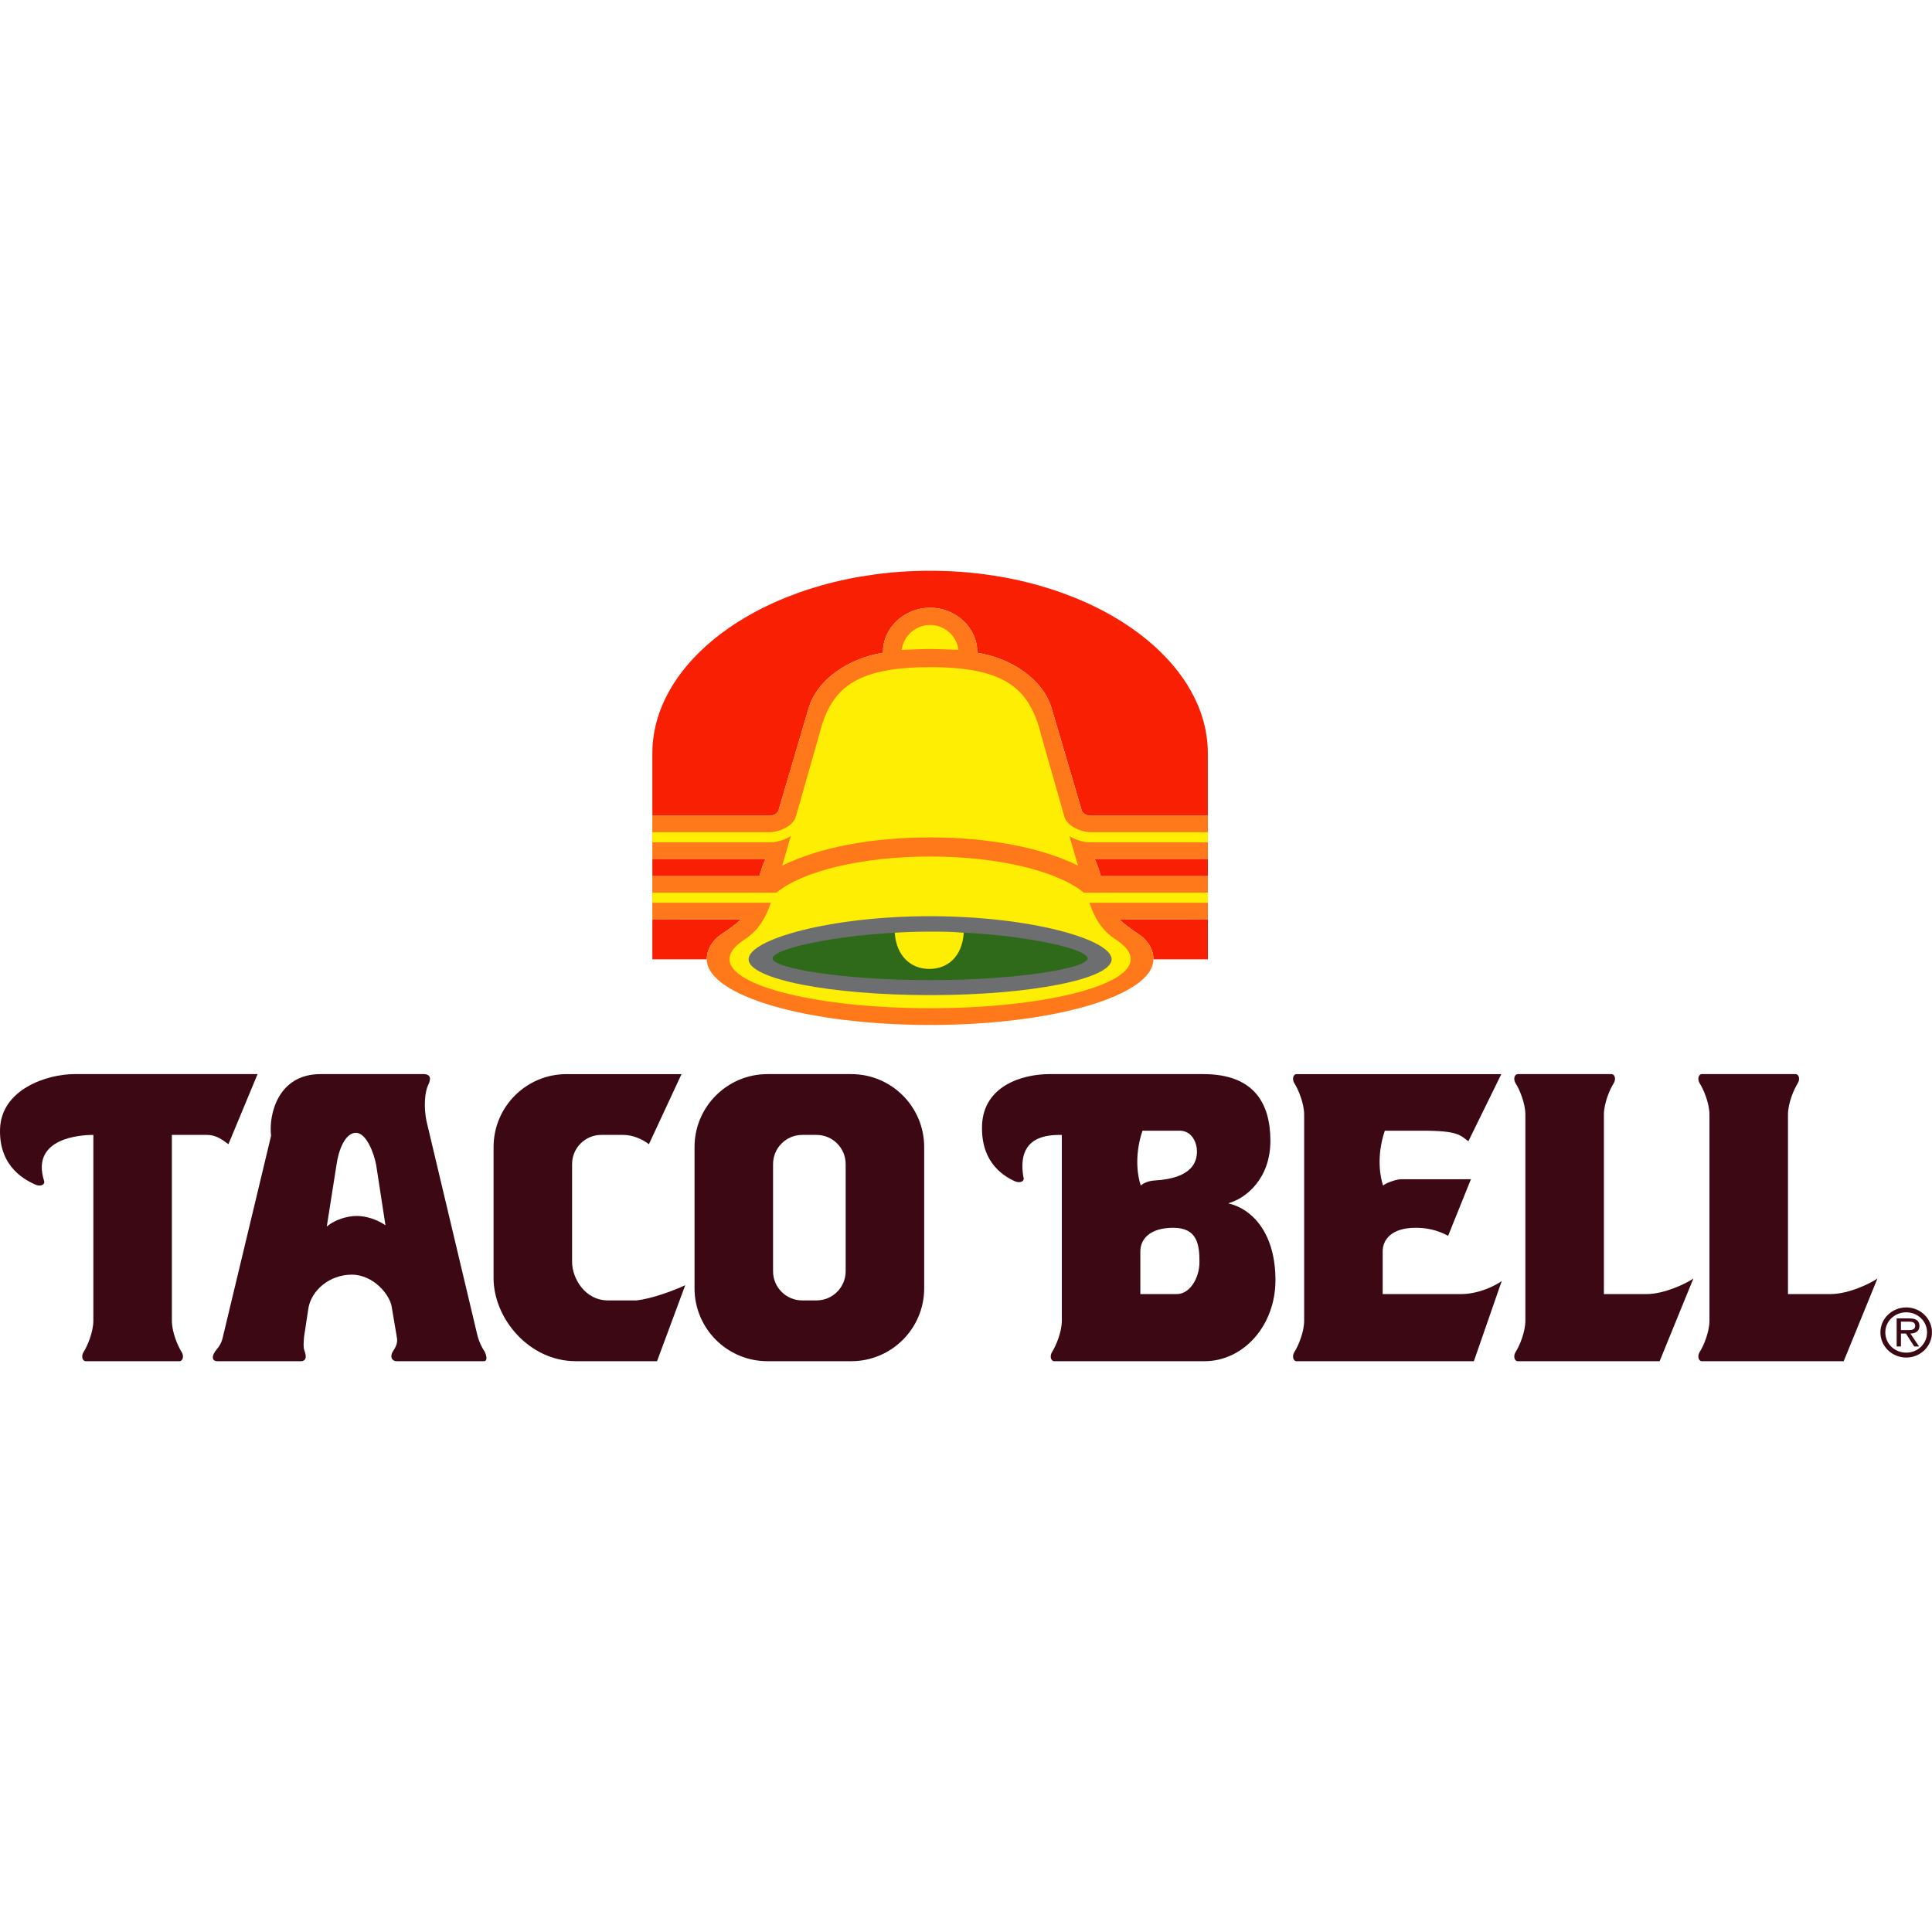<?xml version="1.0" encoding="UTF-8" standalone="no"?>
<!-- Created with Inkscape (http://www.inkscape.org/) -->

<svg
   xmlns:a="http://ns.adobe.com/AdobeSVGViewerExtensions/3.0/"
   xmlns:dc="http://purl.org/dc/elements/1.1/"
   xmlns:cc="http://creativecommons.org/ns#"
   xmlns:rdf="http://www.w3.org/1999/02/22-rdf-syntax-ns#"
   xmlns:svg="http://www.w3.org/2000/svg"
   xmlns="http://www.w3.org/2000/svg"
   xmlns:xlink="http://www.w3.org/1999/xlink"
   xmlns:sodipodi="http://sodipodi.sourceforge.net/DTD/sodipodi-0.dtd"
   xmlns:inkscape="http://www.inkscape.org/namespaces/inkscape"
   width="400"
   height="400"
   id="svg2"
   version="1.1"
   inkscape:version="0.48.3.1 r9886"
   sodipodi:docname="bell.svg">
  <defs
     id="defs4">
    <linearGradient
       gradientUnits="userSpaceOnUse"
       xlink:href="#linearGradient5139"
       id="linearGradient5174"
       y2="333.146"
       x2="558.405"
       y1="293.146"
       x1="510.049" />
    <linearGradient
       id="linearGradient5139">
      <stop
         offset="0"
         style="stop-color:#ff0000;stop-opacity:1"
         id="stop5141" />
      <stop
         offset="1"
         style="stop-color:#ff0000;stop-opacity:0"
         id="stop5143" />
    </linearGradient>
    <linearGradient
       gradientUnits="userSpaceOnUse"
       xlink:href="#linearGradient5139"
       id="linearGradient5145"
       y2="333.146"
       x2="558.405"
       y1="293.146"
       x1="510.049" />
    <linearGradient
       id="linearGradient4959-0">
      <stop
         offset="0"
         style="stop-color:#ff0000;stop-opacity:1"
         id="stop4961-8" />
      <stop
         offset="0.499"
         style="stop-color:#f20000;stop-opacity:1"
         id="stop4969-8" />
      <stop
         offset="0.84"
         style="stop-color:#af0000;stop-opacity:1"
         id="stop4967-8" />
      <stop
         offset="1"
         style="stop-color:#980000;stop-opacity:1"
         id="stop4963-0" />
    </linearGradient>
    <radialGradient
       gradientUnits="userSpaceOnUse"
       xlink:href="#linearGradient4959-0"
       id="radialGradient4965-9"
       fy="515.576"
       fx="366.429"
       r="83.214"
       cy="515.576"
       cx="366.429" />
    <radialGradient
       gradientUnits="userSpaceOnUse"
       xlink:href="#linearGradient4959"
       id="radialGradient5119"
       fy="515.576"
       fx="366.429"
       r="83.214"
       cy="515.576"
       cx="366.429" />
    <radialGradient
       gradientUnits="userSpaceOnUse"
       xlink:href="#linearGradient4959"
       id="radialGradient5086"
       fy="515.576"
       fx="366.429"
       r="83.214"
       cy="515.576"
       cx="366.429" />
    <linearGradient
       id="linearGradient4959">
      <stop
         offset="0"
         style="stop-color:#ff0000;stop-opacity:1"
         id="stop4961" />
      <stop
         offset="0.499"
         style="stop-color:#f20000;stop-opacity:1"
         id="stop4969" />
      <stop
         offset="0.84"
         style="stop-color:#af0000;stop-opacity:1"
         id="stop4967" />
      <stop
         offset="1"
         style="stop-color:#980000;stop-opacity:1"
         id="stop4963" />
    </linearGradient>
    <radialGradient
       gradientUnits="userSpaceOnUse"
       xlink:href="#linearGradient4959"
       id="radialGradient4965"
       fy="515.576"
       fx="366.429"
       r="83.214"
       cy="515.576"
       cx="366.429" />
    <filter
       id="filter5021"
       color-interpolation-filters="sRGB"
       height="1.168"
       width="1.202"
       y="-0.084"
       x="-0.101">
      <feGaussianBlur
         stdDeviation="4.03"
         id="feGaussianBlur5023" />
    </filter>
    <radialGradient
       gradientTransform="matrix(0.727,-1.639,1.6,0.71,-296.497,514.478)"
       gradientUnits="userSpaceOnUse"
       xlink:href="#linearGradient4910"
       id="radialGradient4936"
       fy="272.385"
       fx="392.034"
       r="34.161"
       cy="272.385"
       cx="392.034" />
    <linearGradient
       id="linearGradient4910">
      <stop
         offset="0"
         style="stop-color:#ffffff;stop-opacity:1"
         id="stop4912" />
      <stop
         offset="0.764"
         style="stop-color:#dd0000;stop-opacity:1"
         id="stop4918" />
      <stop
         offset="1"
         style="stop-color:#f60000;stop-opacity:1"
         id="stop4914" />
    </linearGradient>
    <radialGradient
       gradientTransform="matrix(0.727,-1.639,1.6,0.71,-326.788,727.679)"
       gradientUnits="userSpaceOnUse"
       xlink:href="#linearGradient4910"
       id="radialGradient4916"
       fy="272.385"
       fx="392.034"
       r="34.161"
       cy="272.385"
       cx="392.034" />
    <linearGradient
       gradientTransform="translate(-62.58,-198.147)"
       gradientUnits="userSpaceOnUse"
       xlink:href="#linearGradient4866"
       id="linearGradient4889"
       y2="284.916"
       x2="404.566"
       y1="256.942"
       x1="357.535" />
    <linearGradient
       id="linearGradient4866">
      <stop
         offset="0"
         style="stop-color:#ffffff;stop-opacity:1"
         id="stop4868" />
      <stop
         offset="1"
         style="stop-color:#ff0000;stop-opacity:1"
         id="stop4870" />
    </linearGradient>
    <linearGradient
       gradientUnits="userSpaceOnUse"
       xlink:href="#linearGradient4866"
       id="linearGradient4872"
       y2="284.916"
       x2="404.566"
       y1="262.188"
       x1="367.37" />
    <radialGradient
       gradientUnits="userSpaceOnUse"
       xlink:href="#XMLID_6_"
       id="radialGradient3616"
       fy="96.407"
       fx="296.845"
       r="253.602"
       cy="96.407"
       cx="296.845" />
    <radialGradient
       gradientUnits="userSpaceOnUse"
       id="XMLID_6_"
       fy="96.407"
       fx="296.845"
       r="253.602"
       cy="96.407"
       cx="296.845">
      <stop
         offset="0"
         style="stop-color:#ffffff;stop-opacity:1"
         id="stop113" />
      <stop
         offset="0.187"
         style="stop-color:#fbfbfb;stop-opacity:1"
         id="stop115" />
      <stop
         offset="0.387"
         style="stop-color:#eeeeef;stop-opacity:1"
         id="stop117" />
      <stop
         offset="0.592"
         style="stop-color:#dad9da;stop-opacity:1"
         id="stop119" />
      <stop
         offset="0.799"
         style="stop-color:#bdbbbe;stop-opacity:1"
         id="stop121" />
      <stop
         offset="1"
         style="stop-color:#9a979b;stop-opacity:1"
         id="stop123" />
      <a:midPointStop
         offset="0"
         style="stop-color:#FFFFFF" />
      <a:midPointStop
         offset="0.694"
         style="stop-color:#FFFFFF" />
      <a:midPointStop
         offset="1"
         style="stop-color:#9A979B" />
    </radialGradient>
  </defs>
  <sodipodi:namedview
     id="base"
     pagecolor="#ffffff"
     bordercolor="#666666"
     borderopacity="1.0"
     inkscape:pageopacity="0.0"
     inkscape:pageshadow="2"
     inkscape:zoom="0.7"
     inkscape:cx="301.50154"
     inkscape:cy="207.25459"
     inkscape:document-units="px"
     inkscape:current-layer="layer1"
     showgrid="false"
     inkscape:window-width="1440"
     inkscape:window-height="841"
     inkscape:window-x="0"
     inkscape:window-y="27"
     inkscape:window-maximized="1" />
  <g
     inkscape:label="Layer 1"
     inkscape:groupmode="layer"
     id="layer1"
     transform="translate(0,-652.362)">
    <g
       id="g3051"
       transform="matrix(1.568,0,0,1.568,4.4505053e-4,770.533)">
	<path
   id="path3053"
   d="m 27.265,74.488 c 1.393,0 2.174,0.726 2.898,1.227 L 34.01,66.462 H 9.817 c -3.624,0 -9.644,2.007 -9.812,7.246 -0.167,5.242 3.672,6.854 4.571,7.305 0.781,0.389 1.448,0.028 1.227,-0.504 -1.728,-5.628 4.85,-6.021 6.522,-6.021 v 24.529 c 0,1.503 -0.781,3.345 -1.282,4.126 -0.353,0.548 -0.167,1.226 0.279,1.226 h 12.375 c 0.445,0 0.632,-0.678 0.278,-1.226 -0.502,-0.781 -1.282,-2.623 -1.282,-4.126 V 74.488 h 4.572 l 0,0 z"
   clip-rule="evenodd"
   inkscape:connector-curvature="0"
   style="fill:#3c0814;fill-rule:evenodd" />

	<path
   id="path3055"
   d="m 162.167,83.521 c 2.453,-0.669 5.575,-3.345 5.575,-8.251 0,-4.906 -2.12,-8.808 -8.864,-8.808 h -20.291 c -3.623,0 -8.751,1.562 -8.919,6.801 -0.168,5.239 3.338,6.854 4.236,7.303 0.78,0.389 1.448,0.03 1.227,-0.502 -0.947,-5.575 3.399,-5.575 5.072,-5.575 v 24.529 c 0,1.503 -0.78,3.345 -1.282,4.126 -0.353,0.548 -0.166,1.226 0.278,1.226 h 19.846 c 5.129,0 9.366,-4.683 9.366,-10.703 0,-6.021 -2.899,-9.365 -6.244,-10.146 l 0,0 z m -11.316,-9.589 h 4.905 c 1.616,0 2.287,1.562 2.287,2.731 0,1.169 -0.391,3.568 -5.632,3.846 -0.837,0.057 -1.506,0.392 -1.782,0.669 -0.336,-0.947 -0.949,-3.734 0.222,-7.246 l 0,0 z m 4.571,21.573 h -4.851 v -5.631 c 0,-1.559 1.171,-3.121 4.35,-3.121 3.177,0 3.455,2.23 3.455,4.515 0,2.287 -1.393,4.237 -2.954,4.237 l 0,0 z"
   clip-rule="evenodd"
   inkscape:connector-curvature="0"
   style="fill:#3c0814;fill-rule:evenodd" />

	<path
   id="path3057"
   d="m 182.569,95.505 v -5.631 c 0,-1.559 1.171,-3.121 4.348,-3.121 1.338,0 2.731,0.225 4.294,1.059 l 3.01,-7.471 h -9.255 c -0.835,0.057 -2.063,0.56 -2.341,0.837 -0.334,-0.946 -0.947,-3.733 0.224,-7.246 h 4.905 c 4.905,0 5.017,0.613 6.131,1.394 l 4.348,-8.863 h -27.035 c -0.446,0 -0.631,0.677 -0.278,1.226 0.501,0.781 1.281,2.622 1.281,4.125 v 27.205 c 0,1.503 -0.78,3.345 -1.281,4.126 -0.353,0.548 -0.168,1.226 0.278,1.226 h 23.412 l 3.68,-10.594 c -0.836,0.616 -3.011,1.729 -5.407,1.729 h -10.314 l 0,-0.001 z"
   clip-rule="evenodd"
   inkscape:connector-curvature="0"
   style="fill:#3c0814;fill-rule:evenodd" />

	<path
   id="path3059"
   d="M 211.779,95.505 V 71.813 c 0,-1.503 0.781,-3.344 1.282,-4.125 0.354,-0.549 0.168,-1.226 -0.279,-1.226 h -12.375 c -0.444,0 -0.631,0.677 -0.278,1.226 0.503,0.781 1.282,2.622 1.282,4.125 v 27.205 c 0,1.503 -0.779,3.345 -1.282,4.126 -0.353,0.548 -0.166,1.226 0.278,1.226 h 18.73 l 4.46,-10.927 c -0.836,0.613 -3.791,2.063 -6.188,2.063 h -5.63 l 0,-0.001 z"
   clip-rule="evenodd"
   inkscape:connector-curvature="0"
   style="fill:#3c0814;fill-rule:evenodd" />

	<path
   id="path3061"
   d="m 241.715,95.505 h -5.63 V 71.813 c 0,-1.503 0.78,-3.344 1.281,-4.125 0.353,-0.549 0.168,-1.226 -0.278,-1.226 h -12.375 c -0.446,0 -0.631,0.677 -0.28,1.226 0.503,0.781 1.283,2.622 1.283,4.125 v 27.205 c 0,1.503 -0.78,3.345 -1.283,4.126 -0.351,0.548 -0.166,1.226 0.28,1.226 h 18.729 l 4.46,-10.927 c -0.837,0.613 -3.791,2.062 -6.187,2.062 l 0,0 z"
   clip-rule="evenodd"
   inkscape:connector-curvature="0"
   style="fill:#3c0814;fill-rule:evenodd" />

	<path
   id="path3063"
   d="m 112.397,66.462 h -11.06 c -5.319,0 -9.632,4.313 -9.632,9.633 v 18.644 c 0,5.317 4.313,9.631 9.632,9.631 h 11.06 c 5.319,0 9.632,-4.313 9.632,-9.631 V 76.095 c 0,-5.321 -4.312,-9.633 -9.632,-9.633 l 0,0 z m -0.735,26.026 c 0,2.13 -1.726,3.854 -3.853,3.854 h -1.882 c -2.128,0 -3.853,-1.724 -3.853,-3.854 V 78.343 c 0,-2.127 1.725,-3.854 3.853,-3.854 h 1.882 c 2.127,0 3.853,1.728 3.853,3.854 v 14.145 l 0,0 z"
   clip-rule="evenodd"
   inkscape:connector-curvature="0"
   style="fill:#3c0814;fill-rule:evenodd" />

	<path
   id="path3065"
   d="m 80.284,96.342 c -3.072,0 -4.745,-2.952 -4.745,-5.08 V 78.343 c 0,-2.127 1.726,-3.854 3.854,-3.854 h 2.885 c 1.29,0 2.516,0.558 3.407,1.227 l 4.303,-9.253 H 74.803 c -5.32,0 -9.632,4.313 -9.632,9.633 V 93.4 c 0,5.318 4.682,10.969 10.859,10.969 h 10.724 l 3.725,-10.034 c -1.672,0.778 -4.459,1.783 -6.417,2.007 h -3.778 l 0,0 z"
   clip-rule="evenodd"
   inkscape:connector-curvature="0"
   style="fill:#3c0814;fill-rule:evenodd" />

	<path
   id="path3067"
   d="m 63.944,103.031 c -0.278,-0.448 -0.613,-1.005 -0.892,-2.007 l -6.688,-28.15 c -0.502,-2.119 -0.223,-4.182 0.167,-4.963 0.391,-0.78 0.391,-1.449 -0.613,-1.449 H 42.316 c -5.686,0 -6.856,5.463 -6.522,8.139 l -6.411,26.757 c -0.111,0.501 -0.39,1.005 -0.725,1.394 -0.78,0.894 -0.724,1.618 0.056,1.618 h 10.982 c 0.948,0 0.669,-0.949 0.502,-1.394 -0.168,-0.448 -0.112,-0.949 -0.056,-1.786 l 0.557,-3.678 c 0.335,-2.451 2.788,-4.57 5.742,-4.57 2.955,0 5.129,2.788 5.296,4.347 l 0.669,3.958 c 0.111,0.612 -0.056,1.116 -0.502,1.785 -0.446,0.669 -0.223,1.338 0.502,1.338 h 11.483 c 0.557,-0.001 0.334,-0.893 0.055,-1.339 l 0,0 z M 47.106,85.191 c -1.282,0 -2.898,0.501 -3.958,1.394 l 1.282,-8.139 c 0.278,-2.007 1.17,-4.234 2.564,-4.234 1.393,0 2.397,2.731 2.675,4.234 l 1.226,7.971 c -1.057,-0.725 -2.506,-1.226 -3.789,-1.226 l 0,0 z"
   clip-rule="evenodd"
   inkscape:connector-curvature="0"
   style="fill:#3c0814;fill-rule:evenodd" />

	<path
   id="path3069"
   d="m 251.702,97.269 c -1.884,0 -3.412,1.48 -3.412,3.291 0,1.845 1.528,3.328 3.412,3.328 1.874,0 3.394,-1.483 3.394,-3.328 0,-1.811 -1.52,-3.291 -3.394,-3.291 l 0,0 z m 0,5.972 c -1.537,0 -2.766,-1.173 -2.766,-2.682 0,-1.464 1.229,-2.645 2.766,-2.645 1.519,0 2.747,1.181 2.747,2.645 0,1.509 -1.228,2.682 -2.747,2.682 l 0,0 z"
   clip-rule="evenodd"
   inkscape:connector-curvature="0"
   style="fill:#3c0814;fill-rule:evenodd" />

	<path
   id="path3071"
   d="m 253.445,99.698 c 0,-0.311 -0.14,-0.639 -0.422,-0.798 -0.29,-0.16 -0.609,-0.18 -0.928,-0.18 h -1.659 v 3.703 H 251 v -1.704 h 0.664 l 1.088,1.704 h 0.646 l -1.153,-1.704 c 0.676,-0.019 1.2,-0.29 1.2,-1.021 l 0,0 z m -1.827,0.563 H 251 v -1.117 h 0.983 c 0.479,0 0.899,0.064 0.899,0.543 0.001,0.666 -0.73,0.574 -1.264,0.574 l 0,0 z"
   clip-rule="evenodd"
   inkscape:connector-curvature="0"
   style="fill:#3c0814;fill-rule:evenodd" />

	<path
   id="path3073"
   d="m 149.923,47.701 c 1.764,1.034 2.372,2.401 2.372,3.6 h 7.196 l -0.002,-5.295 -11.735,0.002 c 0.6,0.584 1.342,1.109 2.169,1.693 l 0,0 z"
   clip-rule="evenodd"
   inkscape:connector-curvature="0"
   style="fill:#f81f03;fill-rule:evenodd" />

	<path
   id="path3075"
   d="m 144.505,38.038 c 0.311,0.445 0.598,1.423 0.85,2.283 h 14.134 l -0.001,-2.283 h -14.983 l 0,0 z"
   clip-rule="evenodd"
   inkscape:connector-curvature="0"
   style="fill:#f81f03;fill-rule:evenodd" />

	<path
   id="path3077"
   d="M 101.118,38.038 H 86.139 v 2.283 h 14.129 c 0.253,-0.86 0.54,-1.838 0.85,-2.283 l 0,0 z"
   clip-rule="evenodd"
   inkscape:connector-curvature="0"
   style="fill:#f81f03;fill-rule:evenodd" />

	<path
   id="path3079"
   d="m 95.7,47.701 c 0.826,-0.583 1.568,-1.108 2.169,-1.693 L 86.139,46.006 V 51.3 h 7.188 c -0.001,-1.198 0.608,-2.565 2.373,-3.599 l 0,0 z"
   clip-rule="evenodd"
   inkscape:connector-curvature="0"
   style="fill:#f81f03;fill-rule:evenodd" />

	<path
   id="path3081"
   d="m 102.771,31.706 c 1.907,-6.503 3.985,-13.519 3.985,-13.519 1.116,-3.902 5.463,-6.689 9.831,-7.358 -0.076,-3.289 2.859,-5.949 6.224,-5.949 3.365,0 6.298,2.66 6.224,5.949 4.368,0.669 8.716,3.457 9.83,7.358 0,0 2.079,7.015 3.986,13.519 0.111,0.278 0.501,0.641 1.227,0.641 h 15.407 l -0.003,-8.25 C 159.482,11.035 143.188,0 122.812,0 102.436,0 86.139,11.035 86.139,24.097 v 8.25 h 15.406 c 0.724,-0.001 1.115,-0.363 1.226,-0.641 l 0,0 z"
   clip-rule="evenodd"
   inkscape:connector-curvature="0"
   style="fill:#f81f03;fill-rule:evenodd" />

	<path
   id="path3083"
   d="m 144.505,38.038 h 14.982 0.004 v -5.691 h -0.006 -15.407 c -0.726,0 -1.115,-0.362 -1.227,-0.641 -1.907,-6.503 -3.986,-13.519 -3.986,-13.519 -1.114,-3.902 -5.462,-6.689 -9.83,-7.358 0.074,-3.289 -2.859,-5.949 -6.224,-5.949 -3.365,0 -6.3,2.66 -6.224,5.949 -4.368,0.669 -8.715,3.457 -9.831,7.358 0,0 -2.079,7.015 -3.985,13.519 -0.111,0.278 -0.502,0.641 -1.227,0.641 H 86.139 86.131 v 5.691 h 0.008 14.979 c -0.31,0.445 -0.598,1.423 -0.85,2.283 H 86.139 86.131 v 5.685 h 0.008 l 11.73,0.002 c -0.601,0.585 -1.343,1.11 -2.169,1.693 -1.765,1.034 -2.374,2.401 -2.374,3.6 0,4.789 13.202,8.672 29.485,8.672 16.283,0 29.483,-3.884 29.483,-8.672 0,-1.198 -0.608,-2.565 -2.372,-3.6 -0.827,-0.583 -1.568,-1.108 -2.169,-1.693 l 11.735,-0.002 h 0.002 V 40.32 h -0.003 -14.134 c -0.25,-0.859 -0.538,-1.837 -0.848,-2.282 l 0,0 z"
   clip-rule="evenodd"
   inkscape:connector-curvature="0"
   style="fill:#ff791a;fill-rule:evenodd" />

	<path
   id="path3085"
   d="m 122.812,57.764 c 14.629,0 26.487,-2.894 26.487,-6.463 0.01,-1.171 -1.123,-2.063 -2.239,-2.788 -1.918,-1.328 -2.707,-3.215 -3.213,-4.68 h 15.645 v -1.341 l -16.398,0.005 c -3.381,-2.804 -11.189,-4.768 -20.281,-4.768 -9.092,0 -16.9,1.963 -20.283,4.768 L 86.132,42.492 v 1.341 h 15.645 c -0.505,1.465 -1.294,3.352 -3.213,4.68 -1.115,0.725 -2.249,1.616 -2.24,2.788 -0.002,3.569 11.859,6.463 26.488,6.463 l 0,0 z"
   clip-rule="evenodd"
   inkscape:connector-curvature="0"
   style="fill:#fdee03;fill-rule:evenodd" />

	<path
   id="path3087"
   d="m 122.755,10.328 c 0.669,0 2.285,0.056 3.807,0.116 -0.243,-1.855 -1.83,-3.287 -3.751,-3.287 -1.922,0 -3.508,1.432 -3.752,3.287 1.523,-0.06 3.027,-0.116 3.696,-0.116 l 0,0 z"
   clip-rule="evenodd"
   inkscape:connector-curvature="0"
   style="fill:#fdee03;fill-rule:evenodd" />

	<path
   id="path3089"
   d="m 122.812,35.207 c 7.793,0 14.717,1.349 19.521,3.723 l -1.125,-3.907 c 0.417,0.334 1.644,0.809 2.619,0.837 h 15.664 v -1.338 h -15.413 c -1.395,0 -3.205,-0.837 -3.539,-2.063 L 137.473,21.7 c -1.506,-6.076 -4.627,-8.974 -14.661,-8.974 -10.035,0 -13.156,2.898 -14.661,8.974 l -3.065,10.759 c -0.335,1.226 -2.147,2.063 -3.541,2.063 H 86.131 v 1.338 h 15.665 c 0.976,-0.028 2.202,-0.502 2.62,-0.837 l -1.125,3.907 c 4.803,-2.374 11.728,-3.723 19.521,-3.723 l 0,0 z"
   clip-rule="evenodd"
   inkscape:connector-curvature="0"
   style="fill:#fdee03;fill-rule:evenodd" />

	<path
   id="path3091"
   d="m 122.812,56.03 c 13.235,0 23.966,-2.119 23.966,-4.73 0,-2.613 -10.73,-5.688 -23.966,-5.688 -13.236,0 -23.966,3.075 -23.966,5.688 0,2.611 10.729,4.73 23.966,4.73 l 0,0 z"
   clip-rule="evenodd"
   inkscape:connector-curvature="0"
   style="fill:#6d6e70;fill-rule:evenodd" />

	<path
   id="path3093"
   d="m 122.812,54.053 c 11.581,0 20.793,-1.583 20.803,-2.865 0.01,-1.394 -9.988,-3.512 -20.803,-3.533 -10.815,0.021 -20.814,2.14 -20.803,3.533 0.01,1.282 9.221,2.865 20.803,2.865 l 0,0 z"
   clip-rule="evenodd"
   inkscape:connector-curvature="0"
   style="fill:#2e6a1a;fill-rule:evenodd" />

	<path
   id="path3095"
   d="m 127.257,47.792 c -0.21,3.202 -2.16,4.782 -4.557,4.782 -2.397,0 -4.348,-1.664 -4.557,-4.782 1.713,-0.145 6.647,-0.255 9.114,0 l 0,0 z"
   clip-rule="evenodd"
   inkscape:connector-curvature="0"
   style="fill:#fdee03;fill-rule:evenodd" />

</g>
  </g>
</svg>

